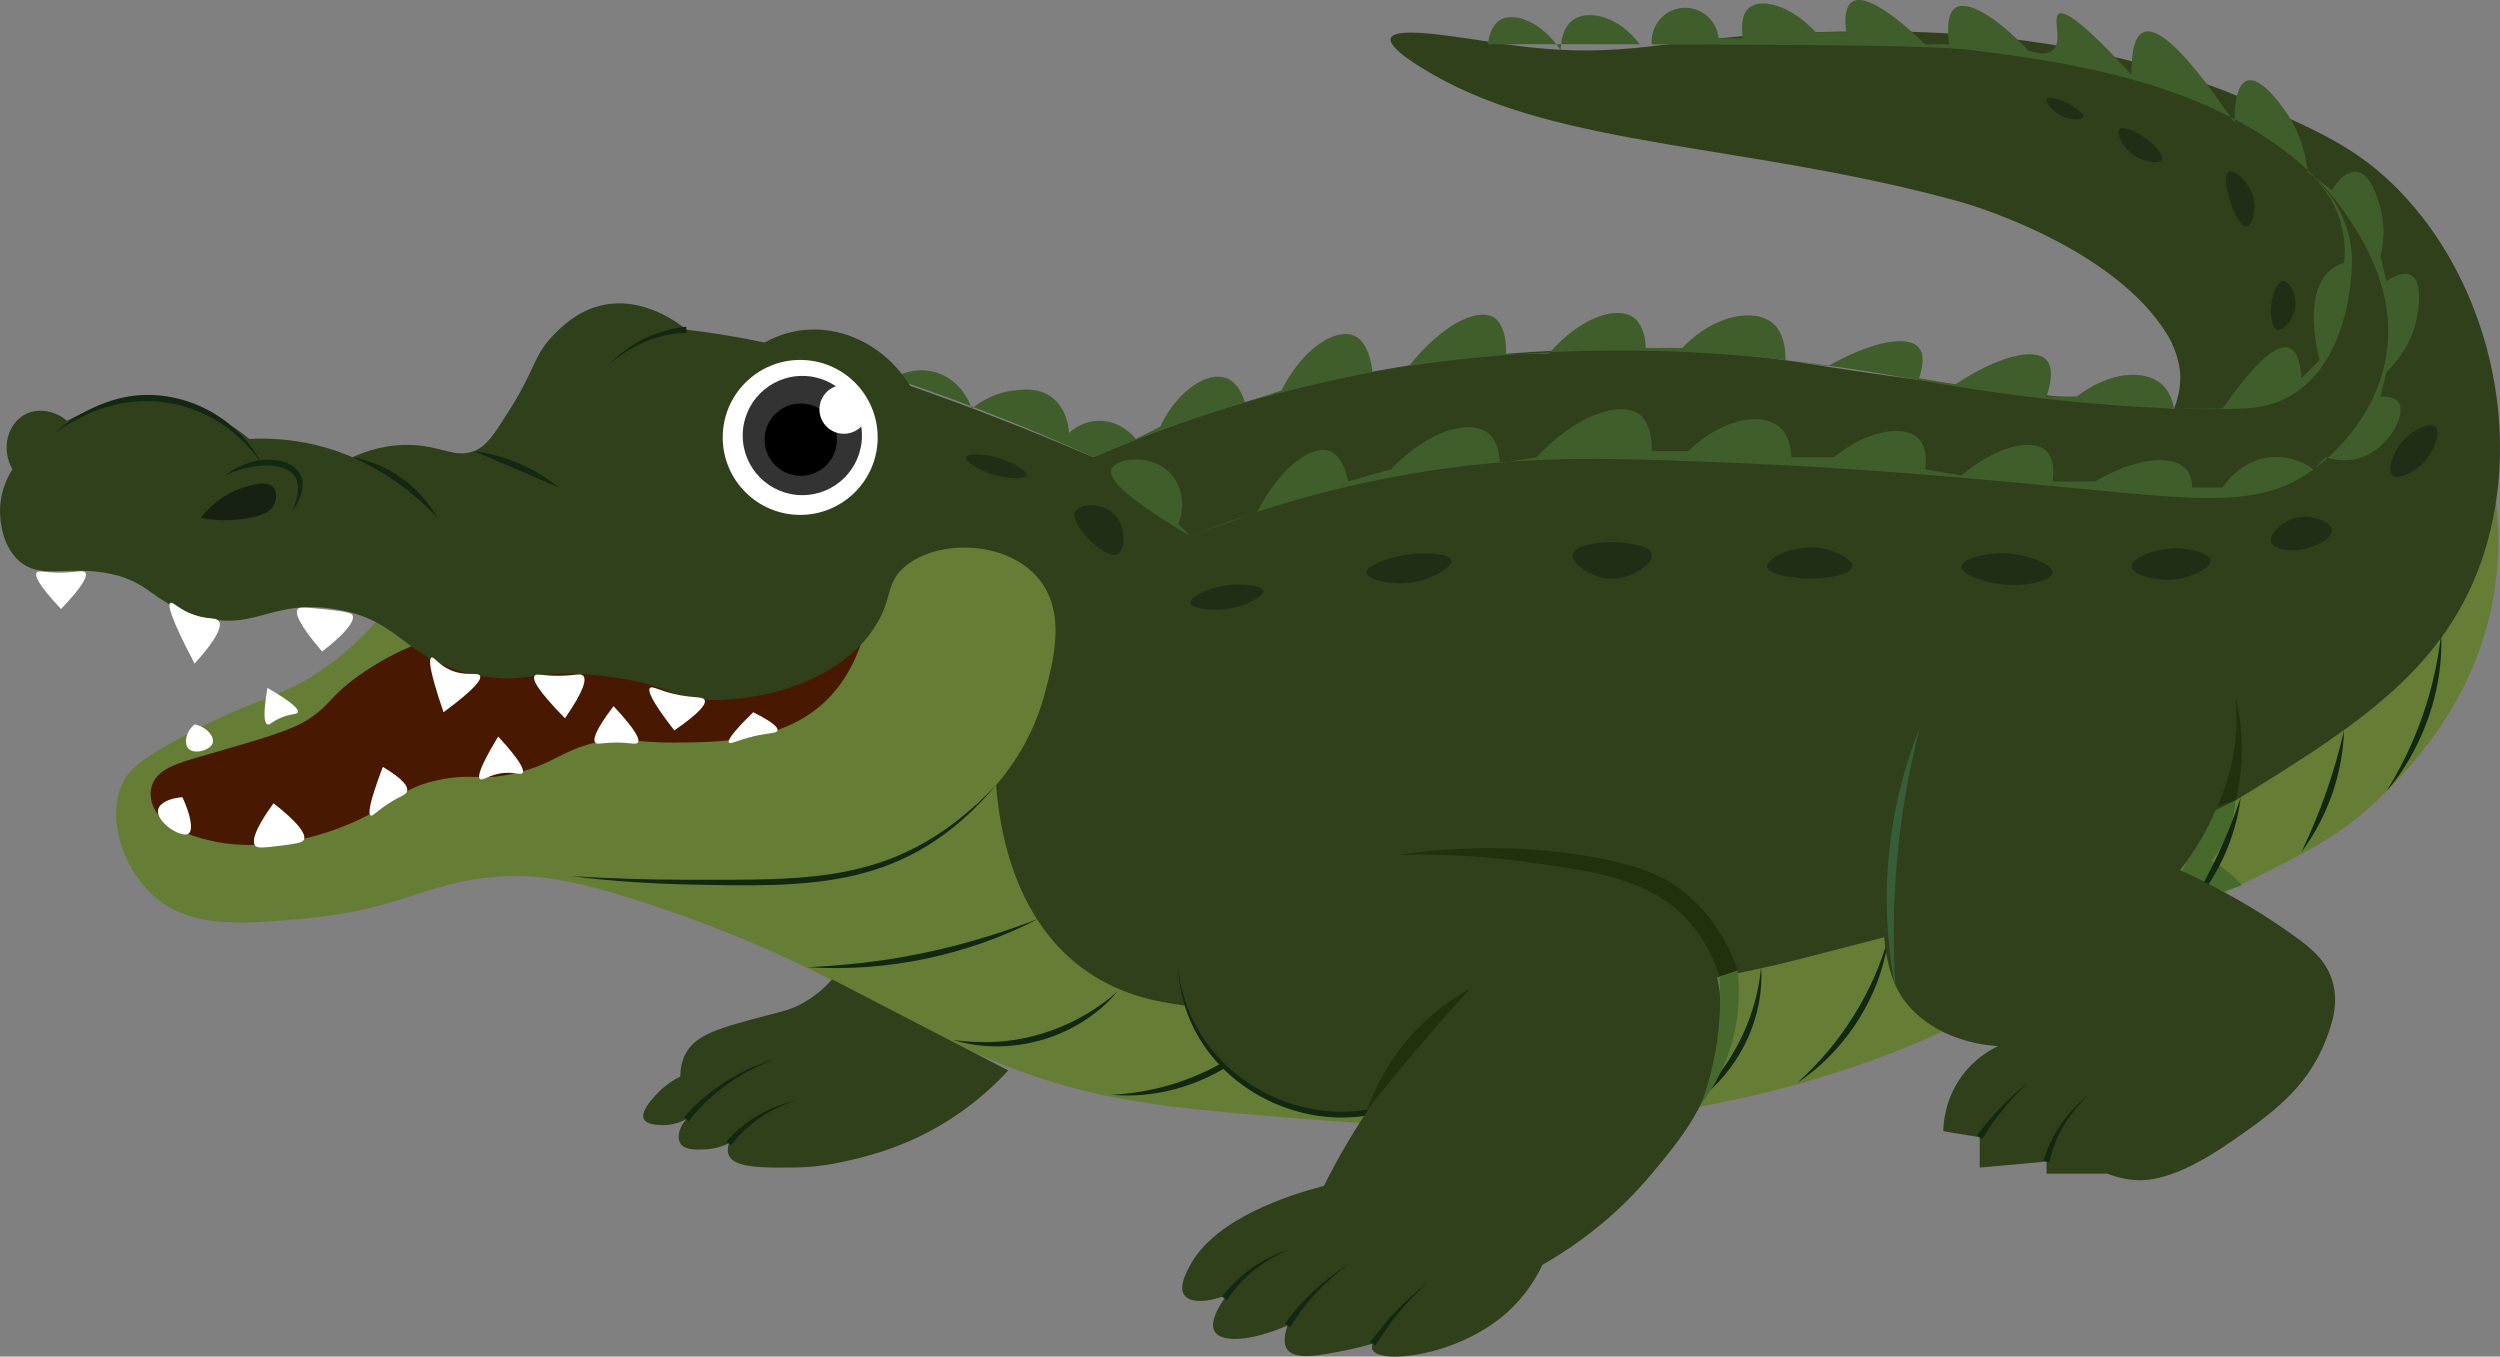 <?xml version="1.0" encoding="UTF-8"?>
<svg id="Layer_2" data-name="Layer 2" xmlns="http://www.w3.org/2000/svg" viewBox="0 0 411.74 223.43">
  <rect x="0" y="0" width="411.74" height="223.43" fill="#808080" stroke="none"/>
  <defs>
    <style>
      .cls-1 {
        fill: #491800;
      }

      .cls-2 {
        fill: #2f401b;
      }

      .cls-3 {
        fill: #173011;
      }

      .cls-4 {
        fill: #fff;
      }

      .cls-5 {
        fill: #132811;
      }

      .cls-6 {
        fill: none;
      }

      .cls-7 {
        fill: #48692c;
      }

      .cls-8 {
        fill: #21300d;
      }

      .cls-9 {
        fill: #333;
      }

      .cls-10 {
        fill: #667d36;
      }

      .cls-11 {
        fill: #375e39;
      }

      .cls-12 {
        fill: #202e16;
      }

      .cls-13 {
        fill: #3f5e2c;
      }

      .cls-14 {
        fill: #172112;
      }
    </style>
  </defs>
  <g id="Layer_1-2" data-name="Layer 1">
    <g>
      <path class="cls-3" d="M368.19,131.8c.45-1.67.85-3.69,1-6,.27-4.12-.35-7.57-1-10,.1,2.55-.03,6.02-1,10-.8,3.29-1.96,5.98-3,8,1.33-.67,2.67-1.33,4-2Z"/>
      <path class="cls-12" d="M401.05,54.3c-.28,1.92-.05,4.74,1,5,1,.24,2.69-1.85,3-4,.35-2.38-.95-5.02-2-5-1.01.02-1.78,2.5-2,4Z"/>
      <path class="cls-10" d="M162.05,85.3c-70.17,3.21-93.63,10.26-100,17-.94.99-3.88,4.49-9,8-6.99,4.79-10.69,4.56-21,10-7.02,3.7-10.56,5.62-12,9-2.48,5.82.32,13.63,5,18,6,5.61,14.47,4.96,25,4,17.03-1.55,20.82-6.71,34-7,5.06-.11,10.66.51,24,5,28.46,9.57,38.74,18.76,57,26,15.69,6.22,27.66,7.19,50,9,20.92,1.69,62.28,4.6,104-14,3.02-1.34.56-.36,16-8,41.96-20.76,48.44-22.25,58-32,3.96-4.03,13.42-13.74,17-29,.98-4.19,1.98-10.76,1-19"/>
      <path class="cls-1" d="M142.05,105.3c-1.94,6.08-5.04,9.34-7,11-6.96,5.88-16.62,5.95-24,6-7.09.05-8.15-1.13-13,0-5.58,1.3-6.73,3.47-13,5-5.72,1.4-6.62.06-12,1-7.77,1.36-7.83,4.51-17,8-11.68,4.45-19.95,2.54-22,2-2.22-.58-7.83-2.05-9-6-.11-.36-.47-1.63,0-3,.95-2.8,4.59-3.73,9-5,9.44-2.72,14.16-4.07,17-6,3.55-2.41,3.22-3.59,8-7,3.53-2.52,6.78-4.07,9-5"/>
      <path class="cls-2" d="M3.05,92.3c-2.58-2.37-2.91-6.07-3-7-.37-4.07,1.4-7.07,2-8-1.95-3.41-.76-7.48,2-9,2.08-1.14,4.9-.76,7,1,2.07-1.13,8.56-4.34,17-3,6.64,1.06,11.1,4.39,13,6,2.88-.16,6.69-.04,11,1,2.29.55,4.3,1.27,6,2,2.34-1.06,5.83-2.22,10-2,4.83.25,6.86,2.16,10,1,2.07-.76,3.41-2.85,6-7,4.26-6.81,3.82-8.69,7-12,1.22-1.27,3.87-4.04,8-5,7-1.63,12.98,3.16,14,4,1.66.2,4.09.51,7,1,7.1,1.19,15.5,3.12,32,9,7.56,2.69,17.08,6.31,28,11,7.46-3.26,18.38-7.51,32-11,32.3-8.27,59.93-7.12,73-6,12.64,1.08,13.41,2.29,45,6,11.73,1.38,21.43,2.37,28,3,.51-1.25,1.19-3.38,1-6,0,0-.22-3.04-2-6-9.02-15.05-34-22-34-22-34.68-9.65-65.99-8.87-87-21-1.83-1.06-7.55-4.36-7-6,.73-2.17,12.02.01,19,1,20.63,2.93,26.13-1.38,51-2,15.93-.4,43.88-.82,73,12,9.9,4.36,16.36,7.2,23,14,14.73,15.08,20.6,39.6,14,60-6.06,18.74-20.75,28.12-40,40-21.94,13.54-39.72,18.25-74,27,0,0-56.32,14.38-102,7-3.42-.55-9.31-1.7-15-6-11.35-8.57-13.48-23.35-14-30,2.37-2.74,6.08-7.78,8-15,1.53-5.75,3.55-13.51-1-19-5.21-6.29-16.54-6.57-22-2-3.32,2.78-1.91,5.22-5,10-5.57,8.64-17.48,11.86-26,12-7.49.12-7.46-2.75-19-4-11.26-1.22-12,1.43-20,0-12.66-2.27-12.45-9.21-24-11-10.82-1.68-13.1,4.09-23,1-7.28-2.27-7.46-5.84-15-7-6.64-1.02-10.62,1.11-14-2Z"/>
      <path class="cls-5" d="M211.05,167.3c-5.4,7.75-14.58,12.63-23.99,13.09-1.34.05-2.68.04-4.01-.09,10.62-.47,20.81-5.17,28-13h0Z"/>
      <path class="cls-5" d="M184.05,163.3c-6.39,7.62-17.49,10.88-27,8,1.22.14,2.43.28,3.65.3,8.51.43,16.97-2.69,23.35-8.3h0Z"/>
      <path class="cls-5" d="M171.05,151.3c-11.61,6.04-24.94,8.83-38,8,1.63-.1,3.26-.17,4.88-.33,11.36-.86,22.51-3.54,33.12-7.67h0Z"/>
      <path class="cls-5" d="M164.05,129.3c-14.71,17.43-30.47,16.8-51.36,16.36-6.23-.17-12.46-.59-18.64-1.36,6.22.36,12.43.59,18.65.59,21.13-.03,35.55,1,51.35-15.59h0Z"/>
      <path class="cls-7" d="M368.19,131.8c-.13,1.71-.57,4.28-2,7-.64,1.21-1.34,2.2-2,3,.87.45,1.92,1.09,3,2,.82.69,1.48,1.38,2,2-1,.33-2,.67-3,1-2.33-1-4.67-2-7-3,1.67-3.33,3.33-6.67,5-10,1.33-.67,2.67-1.33,4-2Z"/>
      <path class="cls-5" d="M290.05,159.3c.52,7.95-3.17,15.95-9.26,21.02-.88.71-1.78,1.39-2.74,1.98,6.74-5.86,11.16-14.08,12-23h0Z"/>
      <path class="cls-5" d="M311.05,154.3c-1.08,8.45-5.59,16.36-12.09,21.84-.94.76-1.9,1.51-2.91,2.16,7.14-6.42,12.4-14.75,15-24h0Z"/>
      <path class="cls-5" d="M369.05,131.3c-.88,7.03-4.11,13.87-9,19,3.79-6.01,6.75-12.26,9-19h0Z"/>
      <path class="cls-5" d="M386.05,120.3c-.21,7.13-2.72,14.29-7,20,3.09-6.46,5.4-13.02,7-20h0Z"/>
      <path class="cls-5" d="M402.05,104.3c.36,8.21-2.18,16.49-6.84,23.24-.69.95-1.38,1.89-2.16,2.76,4.91-7.89,8-16.76,9-26h0Z"/>
      <path class="cls-2" d="M316.05,118.3c-5.27,13.24-6.08,24.2-6,31,.11,10.1,2.2,13.8,4,16,4.85,5.93,12.45,6.82,15,7-1.34.64-3.9,2.1-6,5-2.68,3.71-2.97,7.53-3,9,2,.33,4,.67,6,1v5c3.67-.33,7.33-.67,11-1v2h10c.92.36,2.3.81,4,1,2.18.25,6.84.3,16-6,6.51-4.47,12.84-8.82,16-17,.94-2.43,2.29-6.08,1-10-1.07-3.24-3.45-5.15-6-7-4.09-2.97-10.33-7.01-19-11,2.08-2.62,5.03-6.97,7-13,2.03-6.22,2.17-11.62,2-15"/>
      <path class="cls-6" d="M347.05,193.3c.1-1.12.36-2.51,1-4,1.88-4.35,5.65-6.36,7-7"/>
      <path class="cls-5" d="M336.57,191.18c1.24-4.37,3.98-8.19,7.49-10.88-3.29,2.95-5.65,6.88-6.51,11.12l-.97-.24h0Z"/>
      <path class="cls-5" d="M325.63,187.02c2.39-3.31,5.24-6.25,8.42-8.72-2.97,2.73-5.53,5.86-7.58,9.28l-.83-.55h0Z"/>
      <path class="cls-6" d="M329.05,172.3c1.88.41,3.88.75,6,1,8.15.96,15.34.19,21-1"/>
      <path class="cls-6" d="M359.05,143.3c-.74.92-1.73,1.97-3,3-1.83,1.49-3.62,2.42-5,3"/>
      <g>
        <path class="cls-2" d="M194.05,159.3c.19,2.41.89,7.14,4,12,4.17,6.51,10.01,9.14,12,10,1.05.46,7.61,3.2,15,2,10.47-1.7,19.39-10.79,23-23"/>
        <path class="cls-5" d="M194.05,159.3c1.93,20.79,28.22,31.63,43.69,17.21,4.84-4.31,8.27-10.07,10.31-16.21-1.65,6.33-4.99,12.27-9.79,16.78-15.58,15.2-43.37,3.89-44.21-17.78h0Z"/>
      </g>
      <path class="cls-6" d="M359.05,143.3c.03,1.06-.06,2.94-1,5-.62,1.35-1.39,2.35-2,3"/>
      <path class="cls-2" d="M230.05,141.3c3.35-.25,8.2-.43,14,0,13.49,1,29.09,2.16,36,13,4.42,6.92,3.4,14.85,3,18-1.18,9.22-6.19,15.23-11,21-3.37,4.04-9.12,9.93-18,15-1.03,2.14-2.85,5.23-6,8-8.08,7.1-20.81,8.46-22,6-.11-.22-.15-.54,0-1-.87.26-2.27.64-4,1-4.61.95-8.63,1.77-10,0-.32-.42-.88-1.47,0-4-6.06,2.64-10.87,2.86-12,1-1.03-1.7,1.19-4.91,2-6-3.3,1.27-6.08,1.29-7,0-.98-1.37.38-3.87,1-5,4.17-7.59,16.02-11.42,22-13,2.28-4.57,5.21-9.68,9-15,5.42-7.61,11.08-13.54,16-18"/>
      <path class="cls-5" d="M225.64,221.02c.71-.88,2.52-3.12,3.22-3.97,1.89-2.1,3.98-4.03,6.2-5.75-2.09,1.88-4,3.94-5.72,6.15-.61.88-2.24,3.22-2.86,4.12,0,0-.83-.56-.83-.56h0Z"/>
      <path class="cls-5" d="M211.63,218.02c2.79-3.92,6.36-7.25,10.42-9.72-3.87,2.75-7.14,6.28-9.58,10.28l-.83-.55h0Z"/>
      <path class="cls-5" d="M201.26,213.54c2.84-3.71,6.82-6.43,11.17-7.78-4.25,1.67-7.91,4.63-10.36,8.36l-.81-.58h0Z"/>
      <path class="cls-6" d="M242.05,141.3c-1.03-.96-2.35-2.03-4-3-3.48-2.05-6.82-2.74-9-3"/>
      <path class="cls-6" d="M235.05,170.3c.05-1.26.26-3.03,1-5,1.13-3,2.91-4.97,4-6"/>
      <path class="cls-2" d="M166.05,176.3c-1.73,1.89-4.38,4.47-8,7-7.8,5.44-15.13,7.14-19,8-4.51,1-7.08,1-11,1-5.76,0-7.47-.83-8-2-.32-.7-.17-1.46,0-2-.83.4-2.22.93-4,1-1.53.06-3.31.12-4-1-.61-1-.19-2.64,1-4-.75.41-2.17,1.06-4,1-.9-.03-2.55-.08-3-1-.57-1.16,1.11-3.01,2-4,1.43-1.58,2.97-2.49,4-3,0-1.99.56-3.26,1-4,1.75-2.97,5.52-4.02,13-6,2.74-.73,4.03-.93,6-2,2.35-1.27,3.98-2.85,5-4"/>
      <path class="cls-5" d="M119.66,187.98c2.98-3.43,7.06-5.76,11.39-6.68-4.25,1.25-8.03,3.85-10.61,7.32l-.78-.63h0Z"/>
      <path class="cls-5" d="M112.67,183.98c4.09-4.66,9.53-8.01,15.38-9.68-5.76,1.99-10.91,5.6-14.62,10.32l-.77-.64h0Z"/>
      <path class="cls-6" d="M112.05,177.3c1.03-.96,2.36-2.02,4-3,3.05-1.82,5.95-2.62,8-3"/>
      <path class="cls-13" d="M147.05,62.3c.49-.3,3.42-2.02,7-1,4.47,1.28,5.9,5.67,6,6,1.26-1.03,3.67-2.64,7-3,1.7-.18,3.96-.43,6,1,2.78,1.94,2.98,5.46,3,6,.45-.41,2.26-1.98,5-2,3.6-.02,5.75,2.67,6,3,1.33-.67,2.67-1.33,4-2,3.05-6.34,8.04-9.18,11-8,.43.17,2.04.91,3,4,2-.67,4-1.33,6-2,3.62-7.18,9.07-10.3,12-9,2.26,1,2.84,4.56,3,6,2-.33,4-.67,6-1,5.41-6.85,11.28-9.68,14-8,.4.25,2.08,1.42,2,6,2.33,0,4.67,0,7,0,5.18-6.09,11.23-7.98,14-6,.43.31,1.86,1.48,2,5h6c5.39-5.63,12.03-6.58,15-4,.35.31,2.12,1.94,2,6,2.33.33,4.67.67,7,1,7.23-4.08,13.19-5.21,15-3,.4.49,1.12,1.77,0,5,2,.33,4,.67,6,1,7.05-4.66,13.04-6.12,15-4,.38.41,1.42,1.84,0,6,1.67,0,3.33,0,5,0,5.26-4.06,11.12-4.58,14-2,.57.51,1.61,1.66,2,4h8c3.23-4.66,8.23-11.07,11-10,.87.33,1.77,1.5,2,5,1-1,2-2,3-3-.13-.44-3.12-11.14,2-15,.52-.39,1.18-.75,2-1,.17-1.52.32-4.54-1-8-1.43-3.75-3.82-6.01-5-7,1.53,1.23,4.32,3.8,6,8,1.78,4.44,1.34,8.27,1,11-.27,2.11-1.68,13.37-10,18-3.24,1.8-6.34,1.94-8,2-22.4.77-49-4-49-4-3.87-.69-15.52-2.78-26-4-33.87-3.93-60.64.63-68,2-11.73,2.18-27.76,6.17-46,14-4.46-2.03-9.12-4.04-14-6-6.56-2.64-12.91-4.96-19-7Z"/>
      <path class="cls-13" d="M183.05,77.3c.62-1.72,5.75-2.61,9,0,2.5,2.01,3.38,5.69,2,9l2,2c3.67-1.33,7.33-2.67,11-4,3.87-7.48,9.04-11.15,12-10,.46.18,2.18.98,3,5,2.33-.67,4.67-1.33,7-2,6.21-6.42,12.99-8.33,16-6,.54.42,1.84,1.66,2,5,2-.33,4-.67,6-1,6.69-7.13,13.89-9.38,17-7,.51.39,2.07,1.8,2,6h6c5.6-5.42,12.06-6.5,15-4,.49.42,1.84,1.75,2,5,2.33,0,4.67,0,7,0,5.82-4.71,11.77-5.35,14-3,.34.36,1.47,1.71,1,5,2,.33,4,.67,6,1,5.92-5.02,11.78-6.15,14-4,.36.35,1.49,1.61,1,5,2.33,0,4.67,0,7,0,6.68-3.94,12.77-4.55,15-2,.45.52.96,1.41,1,3,1.67,0,3.33,0,5,0,.31-.49,2.96-4.57,8-5,3.64-.31,6.27,1.47,7,2,.67-.67,1.33-1.33,2-2,1.13.36,3.48.91,6,0,4.44-1.61,7.29-7.03,6-9-.32-.5-1.07-1.03-3-1,.33-1.33.67-2.67,1-4,3.69-3.67,4.68-7.25,5-9,.2-1.1,1.09-5.92-1-7-1.39-.72-3.39.58-4,1-.33-1.33-.67-2.67-1-4,.45-1.8.89-4.71,0-8-.44-1.62-1.57-5.8-4-6-2.05-.17-3.75,2.59-4,3-1.33-1-2.67-2-4-3-.21-2.17-.86-5.56-3-9-.3-.48-4.39-6.93-7-6-2.23.8-2.02,6.49-2,7-7.44-11.03-12.44-16.04-15-15-1.38.56-2.05,2.89-2,7-8.07-8.79-11.08-10.64-12-10-1.05.72.75,4.56-1,6-1,.82-2.68.47-4,0-5.22-5.51-9.95-8.33-12-7-.44.29-1.69,1.37-1,6h-4c-1.45-1.43-9.11-8.86-12-7-.6.39-1.43,1.46-1,5-1.67,0-3.33,0-5,0-4.27-4.56-9.07-5.65-11-4-1.42,1.21-1.19,3.81-1,5h-4c-.27-3.02-2.98-5.27-6-5-3.02.27-5.27,2.98-5,6h-2c-3.46-4.69-8.52-5.8-11-4-1.86,1.35-1.99,4.15-2,5-3.18-4.79-7.7-6.38-10-5-.27.16-1.67,1.06-2,4,5.77-.02,14.45-.04,25,0,32.3.11,48.45.17,55,1,16.29,2.07,47.72,6.05,62,28,2.37,3.65,7.53,11.83,6,22-1.71,11.33-10.65,18.02-12,19-9.75,7.07-19.62,4.85-51,2-7.44-.68-25.22-2.27-43-3-20.57-.84-33.51-1.37-50,1-15.88,2.28-29.63,6.47-41,11-11.45-6.73-13.49-9.63-13-11Z"/>
      <path class="cls-12" d="M239.05,92.3c-.24-1.14-4.13-1.39-7-1-3.02.41-7.11,1.82-7,3,.12,1.33,5.52,2.62,10,1,1.78-.65,4.2-2.04,4-3Z"/>
      <path class="cls-12" d="M208.05,97.3c-.16-.88-3.07-1.13-5-1-3.49.24-7.16,1.96-7,3,.15.94,3.43,1.35,6,1,3.02-.41,6.17-2.04,6-3Z"/>
      <path class="cls-12" d="M183.05,84.3c2.71,2.06,2.27,6.35,1,7-1.9.98-7.96-4.91-7-7,.57-1.24,3.85-1.63,6,0Z"/>
      <path class="cls-12" d="M164.05,75.3c-2.05-.54-4.8-.67-5,0-.21.71,2.43,2.33,5,3,2.05.54,4.8.67,5,0,.21-.71-2.43-2.33-5-3Z"/>
      <path class="cls-12" d="M272.05,91.3c-.26-1.51-4.35-1.94-6-2-2.46-.09-6.71.4-7,2-.27,1.48,2.86,3.82,6,4,3.62.2,7.27-2.47,7-4Z"/>
      <path class="cls-12" d="M300.05,90.3c-4.36-.77-9.12,1.58-9,3,.11,1.3,4.33,1.98,7,2,2.78.02,6.85-.66,7-2,.13-1.14-2.62-2.58-5-3Z"/>
      <path class="cls-12" d="M332.05,91.3c-4.16-.65-8.92.62-9,2-.07,1.27,3.82,2.71,7,3,3.63.33,7.9-.68,8-2,.09-1.21-3.32-2.58-6-3Z"/>
      <path class="cls-12" d="M358.05,90.3c-3.3.08-7.08,1.67-7,3,.08,1.38,4.35,2.69,8,2,2.29-.44,5.12-1.81,5-3-.12-1.24-3.44-2.06-6-2Z"/>
      <path class="cls-12" d="M378.05,85.3c-2.28.6-4.4,2.73-4,4,.43,1.35,3.67,1.63,6,1,1.68-.46,4.12-1.74,4-3-.13-1.39-3.34-2.69-6-2Z"/>
      <path class="cls-12" d="M396.05,72.3c-1.92,1.93-2.97,5.15-2,6,.89.78,3.47-.46,5-2,1.92-1.93,2.97-5.15,2-6-.89-.78-3.47.46-5,2Z"/>
      <path class="cls-12" d="M378.05,50.3c.13-1.9-1-4.02-2-4-1.05.02-1.84,2.37-2,4-.14,1.42.06,3.75,1,4,1,.27,2.85-1.8,3-4Z"/>
      <path class="cls-12" d="M370.05,37.3c-1.06.18-2.46-2.83-3-5-.15-.61-.88-3.55,0-4,.86-.45,3.29,1.5,4,4,.62,2.18-.06,4.84-1,5Z"/>
      <path class="cls-12" d="M351.05,25.3c-1.53-1.22-2.56-3.37-2-4,.63-.71,3.3.52,5,2,.16.14,2.47,2.17,2,3-.43.76-3.18.46-5-1Z"/>
      <path class="cls-12" d="M341.05,17.3c.75.44,2.2,1.47,2,2-.19.49-1.78.45-3,0-1.85-.68-3.32-2.47-3-3,.32-.54,2.51.12,4,1Z"/>
      <path class="cls-2" d="M118.05,64.3c.32-.58,5.34-9.41,15-10,8.23-.5,16.25,5.19,19,14"/>
      <path class="cls-5" d="M113.09,54.8c-4.82.15-9.51,2.18-13.04,5.5,1.66-1.78,3.65-3.29,5.85-4.41,2.21-1.11,4.63-1.83,7.11-2.09l.07,1h0Z"/>
      <path class="cls-5" d="M58.05,75.3c5.78,1.02,11.16,4.85,14,10-4.01-4.31-8.62-7.6-14-10h0Z"/>
      <path class="cls-5" d="M78.05,74.3c5.09.65,10.02,2.76,14,6-4.72-2.05-9.26-4.01-14-6h0Z"/>
      <path class="cls-4" d="M128.05,120.3c.11-.41-.46-1.22-4-3-3.71,3.64-4.23,4.7-4,5,.25.33,1.31-.36,4-1,2.69-.64,3.86-.49,4-1Z"/>
      <path class="cls-4" d="M116.05,115.3c.27.62-.61,1.97-5,5-3.98-5.14-4.37-6.61-4-7,.37-.38,1.35.38,4,1,3.2.75,4.71.33,5,1Z"/>
      <path class="cls-4" d="M105.05,122.3c.38-.5-.25-1.99-4-6-3.08,4.05-3.43,5.51-3,6,.32.37.94.05,3,0,2.72-.06,3.67.44,4,0Z"/>
      <path class="cls-4" d="M96.05,111.3c.53.57.27,2.26-3,7-4.61-4.7-5.42-6.43-5-7,.32-.44,1.23.02,4,0,2.73-.02,3.56-.48,4,0Z"/>
      <path class="cls-4" d="M86.05,127.3c.33-.43-.12-1.77-4-6-3.16,5.22-3.4,6.67-3,7,.45.38,1.56-.8,4-1,1.83-.15,2.69.4,3,0Z"/>
      <path class="cls-4" d="M79.05,111.3c.29.56-.59,2.01-6,6-2.39-6.98-2.46-8.78-2-9,.43-.21,1.07,1.11,3,2,2.6,1.2,4.64.3,5,1Z"/>
      <path class="cls-4" d="M58.05,101.3c.75,1.55-4.02,5.25-5,6-3.97-4.63-4.49-6.36-4-7,.19-.25.55-.36,4,0,4.58.47,4.88.76,5,1Z"/>
      <path class="cls-4" d="M36.05,102.3c.5.74.02,2.53-4,7-4.03-7.69-4.45-9.7-4-10,.43-.29,1.4,1.12,4,2,2.35.79,3.53.31,4,1Z"/>
      <path class="cls-4" d="M14.05,94.3c.39.55-.23,2.06-4,6-3.89-4.14-4.35-5.52-4-6,.28-.38.98-.08,3,0,3.33.13,4.6-.55,5,0Z"/>
      <path class="cls-4" d="M67.05,130.3c.17-.7-.45-1.88-4-4-2.37,6.26-2.41,7.78-2,8,.35.19.9-.66,3-2,2.03-1.3,2.84-1.35,3-2Z"/>
      <path class="cls-4" d="M50.05,138.3c.7-1.44-3.47-4.81-5-6-.77,1.05-4.15,5.71-3,7,.39.44,1.6.3,4,0,2.49-.31,3.74-.47,4-1Z"/>
      <path class="cls-4" d="M30.05,131.3c1.34,2.91,1.83,5.43,1,6-1.18.81-5.51-1.99-5-4,.28-1.09,1.96-1.87,4-2Z"/>
      <path class="cls-4" d="M35.05,122.3c.24-.96-.89-2.52-3-3-1.57,1.31-1.72,3.23-1,4,.96,1.03,3.69.25,4-1Z"/>
      <path class="cls-4" d="M49.05,117.3c.16-.43-.55-1.42-5-4-.81,4.7-.46,5.83,0,6,.38.14.7-.4,2-1,1.79-.82,2.83-.56,3-1Z"/>
      <path class="cls-5" d="M37.05,78.3c2.61-2,6.1-3.16,9.42-2.32,1.69.4,3.44,1.84,3.37,3.72,0,1.78-.83,3.31-1.79,4.6,4.23-8.9-5.32-8.71-11-6h0Z"/>
      <path class="cls-14" d="M33.05,85.3c2.67-3.32,5.47-4.52,7-5,1.27-.4,3.95-1.25,5,0,.65.77.5,2.11,0,3-.35.63-1.11,1.44-4,2-1.72.34-4.48.64-8,0Z"/>
      <path class="cls-5" d="M43.05,76.3c-6.75-9.89-19.19-13.08-29.82-7.51-1.46.7-2.85,1.55-4.18,2.51,2.39-2.24,5.32-3.92,8.44-5.02,9.62-3.61,20.87.98,25.56,10.02h0Z"/>
      <circle class="cls-4" cx="131.79" cy="72.04" r="12.76"/>
      <circle class="cls-9" cx="132.14" cy="71.73" r="9.82"/>
      <circle cx="131.88" cy="72.41" r="5.96"/>
      <circle class="cls-4" cx="138.98" cy="67.42" r="4.02"/>
      <path class="cls-8" d="M242.19,162.8c-2.58,1.41-6.39,3.88-10,8-3.98,4.54-5.99,9.11-7,12,2.81-3.59,5.81-7.27,9-11,2.69-3.14,5.36-6.14,8-9Z"/>
      <path class="cls-8" d="M368.19,114.8c.62,2.52,1.17,5.95,1,10-.11,2.71-.53,5.07-1,7-1,.33-2,.67-3,1,1.18-2.59,2.53-6.34,3-11,.27-2.66.2-5.03,0-7Z"/>
      <path class="cls-11" d="M316.19,119.8c-1.95,4.87-4.09,11.67-5,20-1.04,9.49-.09,17.46,1,23-.35-5.36-.44-11.41,0-18,.63-9.61,2.21-18.03,4-25Z"/>
      <path class="cls-7" d="M286.19,159.8c.35,3.14.52,8.78-2,15-1.19,2.94-2.67,5.26-4,7,1.32-3.61,2.61-8.35,3-14,.18-2.54.15-4.89,0-7,1-.33,2-.67,3-1Z"/>
      <path class="cls-8" d="M286.19,159.8c-1.13-3.24-3.6-8.74-9-13-2.69-2.12-6.73-4.44-17-6-6.87-1.05-17.19-1.86-30,0,8.24-.24,15.07.36,20,1,12.7,1.66,21.75,2.97,28,10,2.84,3.2,4.26,6.62,5,9,1-.33,2-.67,3-1Z"/>
    </g>
  </g>
</svg>